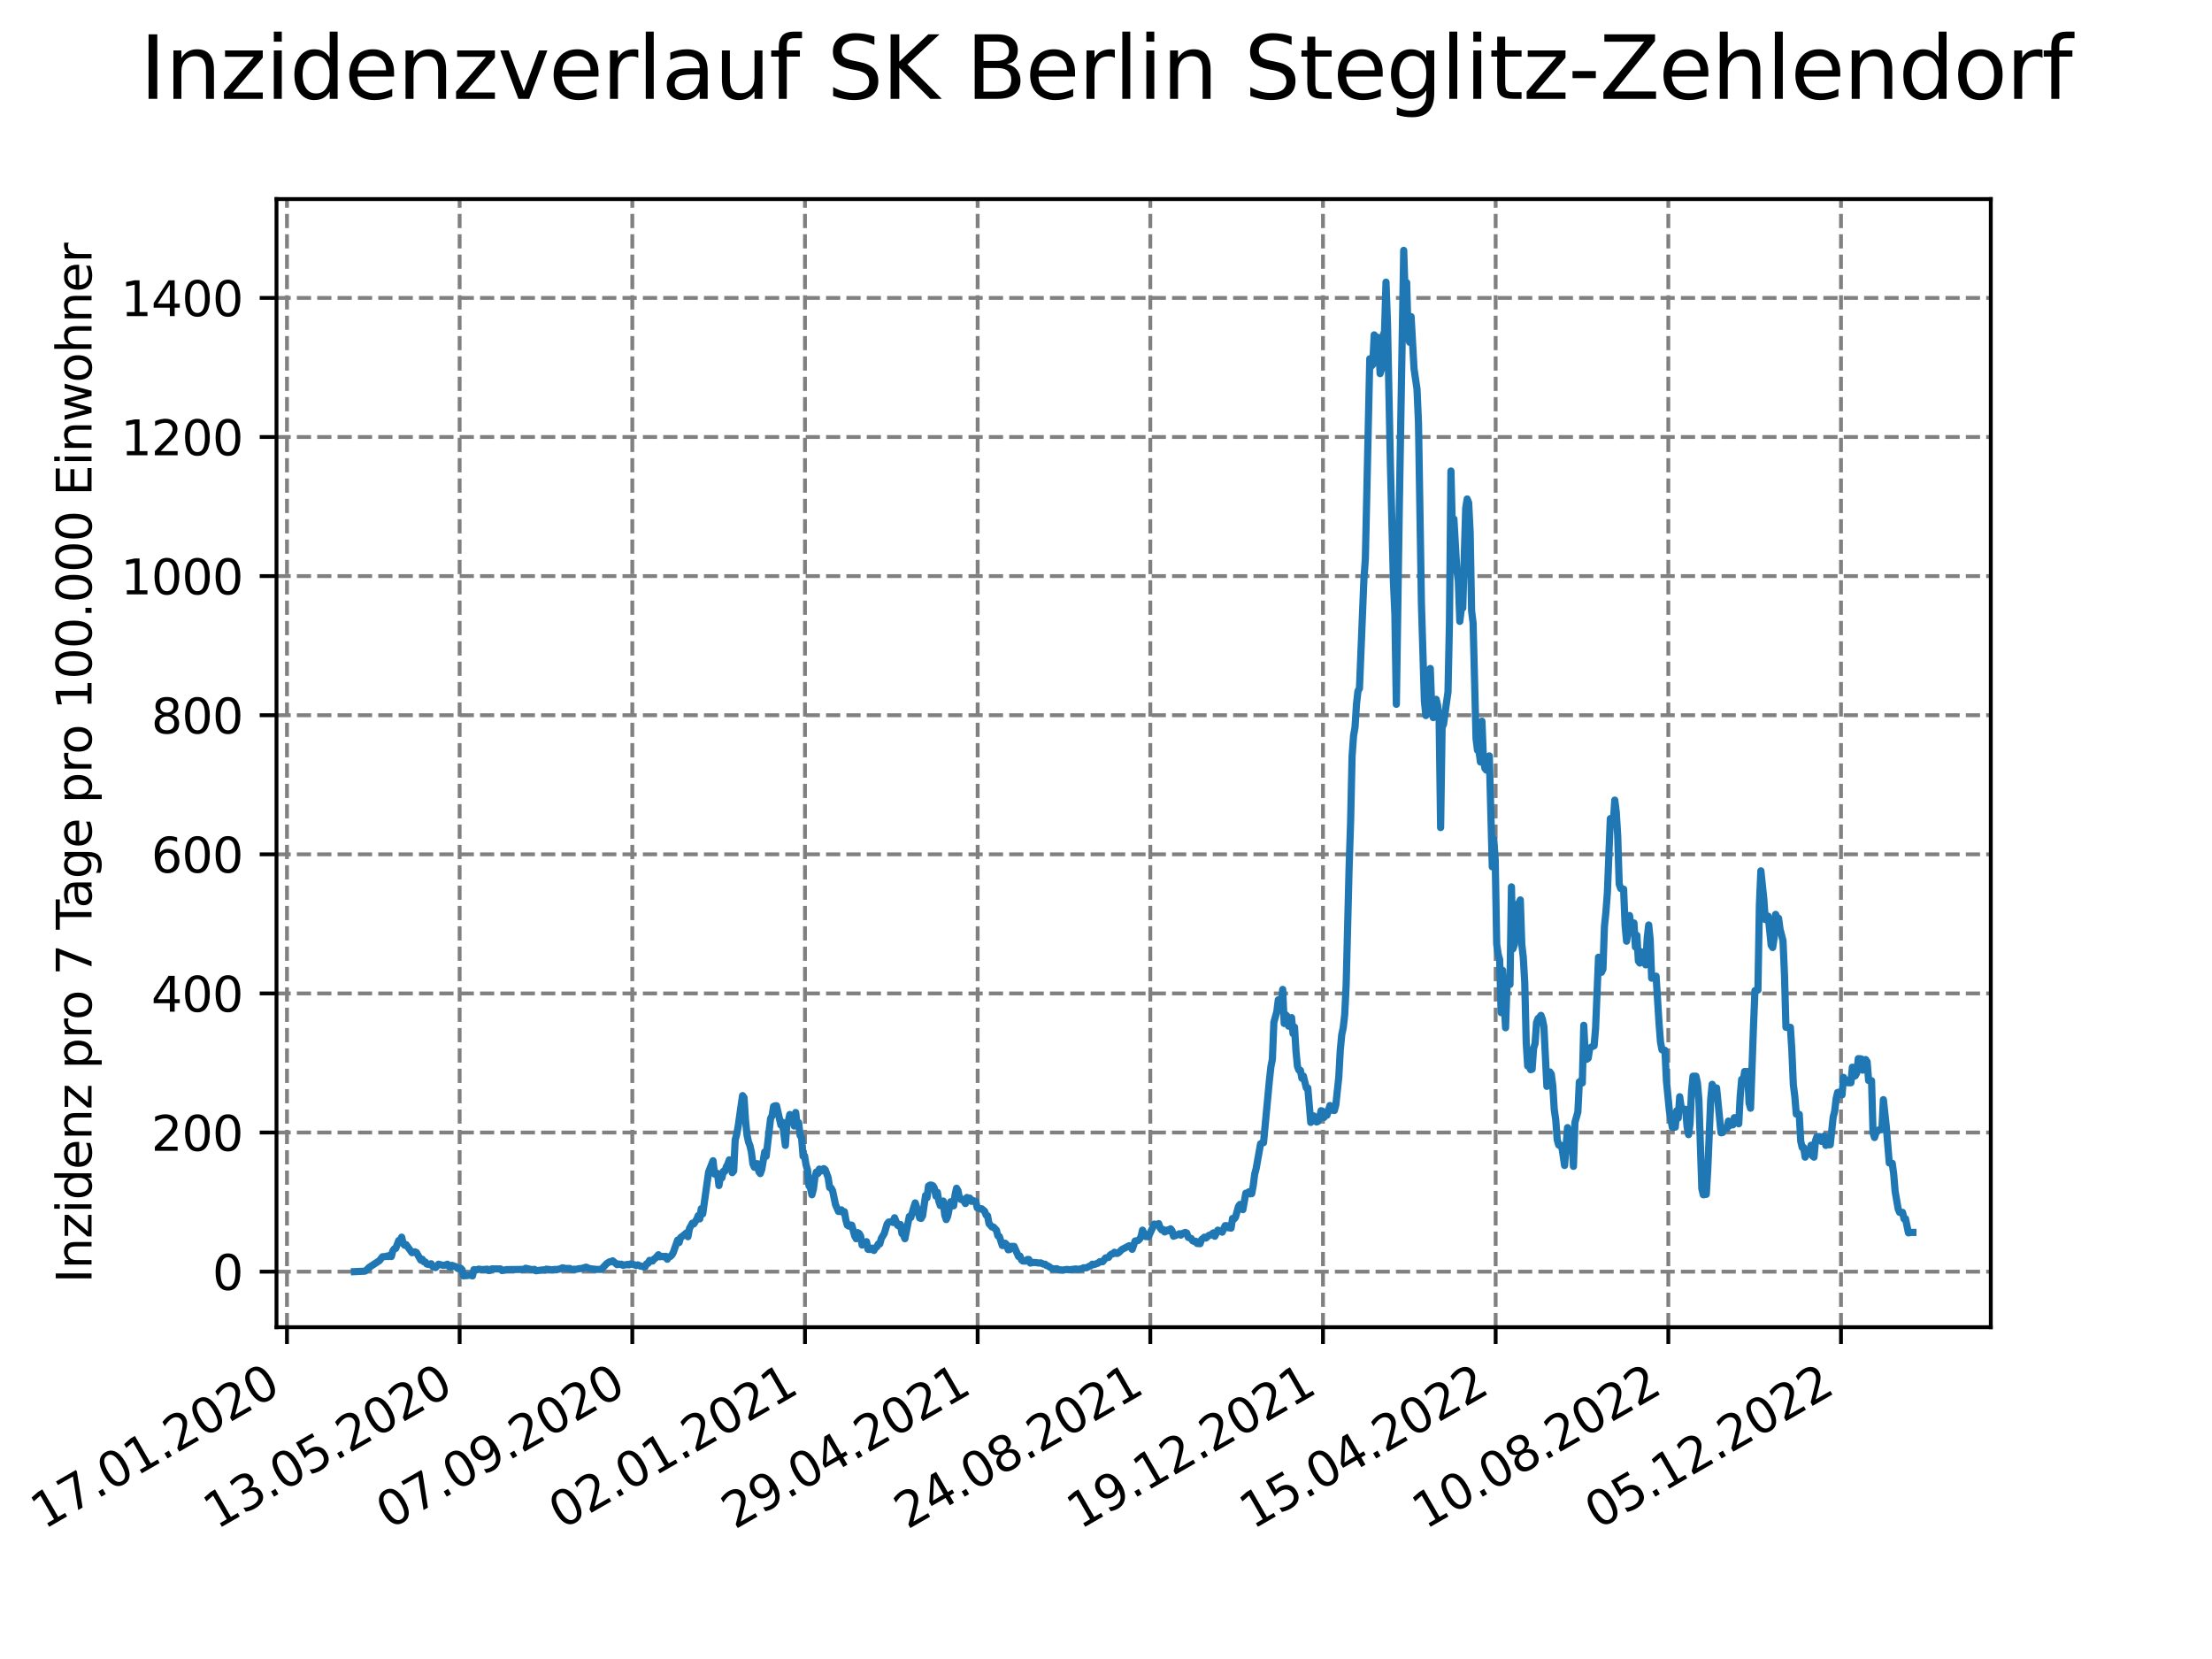 <?xml version="1.0" encoding="utf-8" standalone="no"?>
<!DOCTYPE svg PUBLIC "-//W3C//DTD SVG 1.1//EN"
  "http://www.w3.org/Graphics/SVG/1.1/DTD/svg11.dtd">
<svg xmlns:xlink="http://www.w3.org/1999/xlink" width="460.8pt" height="345.6pt" viewBox="0 0 460.8 345.6" xmlns="http://www.w3.org/2000/svg" version="1.1">
 <defs>
  <style type="text/css">*{stroke-linejoin: round; stroke-linecap: butt}</style>
 </defs>
 <g id="figure_1">
  <g id="patch_1">
   <path d="M 0 345.6 
L 460.8 345.6 
L 460.8 0 
L 0 0 
z
" style="fill: #ffffff"/>
  </g>
  <g id="axes_1">
   <g id="patch_2">
    <path d="M 57.6 276.48 
L 414.72 276.48 
L 414.72 41.472 
L 57.6 41.472 
z
" style="fill: #ffffff"/>
   </g>
   <g id="matplotlib.axis_1">
    <g id="xtick_1">
     <g id="line2d_1">
      <path d="M 59.78 276.48 
L 59.78 41.472 
" clip-path="url(#p350b9f21de)" style="fill: none; stroke-dasharray: 2.96,1.28; stroke-dashoffset: 0; stroke: #808080; stroke-width: 0.8"/>
     </g>
     <g id="line2d_2">
      <defs>
       <path id="me8eac7a065" d="M 0 0 
L 0 3.5 
" style="stroke: #000000; stroke-width: 0.8"/>
      </defs>
      <g>
       <use xlink:href="#me8eac7a065" x="59.78" y="276.48" style="stroke: #000000; stroke-width: 0.8"/>
      </g>
     </g>
     <g id="text_1">
      <!-- 17.01.2020 -->
      <g transform="translate(9.155 318.689) rotate(-30) scale(0.1 -0.1)">
       <defs>
        <path id="DejaVuSans-31" d="M 794 531 
L 1825 531 
L 1825 4091 
L 703 3866 
L 703 4441 
L 1819 4666 
L 2450 4666 
L 2450 531 
L 3481 531 
L 3481 0 
L 794 0 
L 794 531 
z
" transform="scale(0.016)"/>
        <path id="DejaVuSans-37" d="M 525 4666 
L 3525 4666 
L 3525 4397 
L 1831 0 
L 1172 0 
L 2766 4134 
L 525 4134 
L 525 4666 
z
" transform="scale(0.016)"/>
        <path id="DejaVuSans-2e" d="M 684 794 
L 1344 794 
L 1344 0 
L 684 0 
L 684 794 
z
" transform="scale(0.016)"/>
        <path id="DejaVuSans-30" d="M 2034 4250 
Q 1547 4250 1301 3770 
Q 1056 3291 1056 2328 
Q 1056 1369 1301 889 
Q 1547 409 2034 409 
Q 2525 409 2770 889 
Q 3016 1369 3016 2328 
Q 3016 3291 2770 3770 
Q 2525 4250 2034 4250 
z
M 2034 4750 
Q 2819 4750 3233 4129 
Q 3647 3509 3647 2328 
Q 3647 1150 3233 529 
Q 2819 -91 2034 -91 
Q 1250 -91 836 529 
Q 422 1150 422 2328 
Q 422 3509 836 4129 
Q 1250 4750 2034 4750 
z
" transform="scale(0.016)"/>
        <path id="DejaVuSans-32" d="M 1228 531 
L 3431 531 
L 3431 0 
L 469 0 
L 469 531 
Q 828 903 1448 1529 
Q 2069 2156 2228 2338 
Q 2531 2678 2651 2914 
Q 2772 3150 2772 3378 
Q 2772 3750 2511 3984 
Q 2250 4219 1831 4219 
Q 1534 4219 1204 4116 
Q 875 4013 500 3803 
L 500 4441 
Q 881 4594 1212 4672 
Q 1544 4750 1819 4750 
Q 2544 4750 2975 4387 
Q 3406 4025 3406 3419 
Q 3406 3131 3298 2873 
Q 3191 2616 2906 2266 
Q 2828 2175 2409 1742 
Q 1991 1309 1228 531 
z
" transform="scale(0.016)"/>
       </defs>
       <use xlink:href="#DejaVuSans-31"/>
       <use xlink:href="#DejaVuSans-37" x="63.623"/>
       <use xlink:href="#DejaVuSans-2e" x="127.246"/>
       <use xlink:href="#DejaVuSans-30" x="159.033"/>
       <use xlink:href="#DejaVuSans-31" x="222.656"/>
       <use xlink:href="#DejaVuSans-2e" x="286.279"/>
       <use xlink:href="#DejaVuSans-32" x="318.066"/>
       <use xlink:href="#DejaVuSans-30" x="381.689"/>
       <use xlink:href="#DejaVuSans-32" x="445.312"/>
       <use xlink:href="#DejaVuSans-30" x="508.936"/>
      </g>
     </g>
    </g>
    <g id="xtick_2">
     <g id="line2d_3">
      <path d="M 95.75 276.48 
L 95.75 41.472 
" clip-path="url(#p350b9f21de)" style="fill: none; stroke-dasharray: 2.96,1.28; stroke-dashoffset: 0; stroke: #808080; stroke-width: 0.8"/>
     </g>
     <g id="line2d_4">
      <g>
       <use xlink:href="#me8eac7a065" x="95.75" y="276.48" style="stroke: #000000; stroke-width: 0.8"/>
      </g>
     </g>
     <g id="text_2">
      <!-- 13.05.2020 -->
      <g transform="translate(45.125 318.689) rotate(-30) scale(0.1 -0.1)">
       <defs>
        <path id="DejaVuSans-33" d="M 2597 2516 
Q 3050 2419 3304 2112 
Q 3559 1806 3559 1356 
Q 3559 666 3084 287 
Q 2609 -91 1734 -91 
Q 1441 -91 1130 -33 
Q 819 25 488 141 
L 488 750 
Q 750 597 1062 519 
Q 1375 441 1716 441 
Q 2309 441 2620 675 
Q 2931 909 2931 1356 
Q 2931 1769 2642 2001 
Q 2353 2234 1838 2234 
L 1294 2234 
L 1294 2753 
L 1863 2753 
Q 2328 2753 2575 2939 
Q 2822 3125 2822 3475 
Q 2822 3834 2567 4026 
Q 2313 4219 1838 4219 
Q 1578 4219 1281 4162 
Q 984 4106 628 3988 
L 628 4550 
Q 988 4650 1302 4700 
Q 1616 4750 1894 4750 
Q 2613 4750 3031 4423 
Q 3450 4097 3450 3541 
Q 3450 3153 3228 2886 
Q 3006 2619 2597 2516 
z
" transform="scale(0.016)"/>
        <path id="DejaVuSans-35" d="M 691 4666 
L 3169 4666 
L 3169 4134 
L 1269 4134 
L 1269 2991 
Q 1406 3038 1543 3061 
Q 1681 3084 1819 3084 
Q 2600 3084 3056 2656 
Q 3513 2228 3513 1497 
Q 3513 744 3044 326 
Q 2575 -91 1722 -91 
Q 1428 -91 1123 -41 
Q 819 9 494 109 
L 494 744 
Q 775 591 1075 516 
Q 1375 441 1709 441 
Q 2250 441 2565 725 
Q 2881 1009 2881 1497 
Q 2881 1984 2565 2268 
Q 2250 2553 1709 2553 
Q 1456 2553 1204 2497 
Q 953 2441 691 2322 
L 691 4666 
z
" transform="scale(0.016)"/>
       </defs>
       <use xlink:href="#DejaVuSans-31"/>
       <use xlink:href="#DejaVuSans-33" x="63.623"/>
       <use xlink:href="#DejaVuSans-2e" x="127.246"/>
       <use xlink:href="#DejaVuSans-30" x="159.033"/>
       <use xlink:href="#DejaVuSans-35" x="222.656"/>
       <use xlink:href="#DejaVuSans-2e" x="286.279"/>
       <use xlink:href="#DejaVuSans-32" x="318.066"/>
       <use xlink:href="#DejaVuSans-30" x="381.689"/>
       <use xlink:href="#DejaVuSans-32" x="445.312"/>
       <use xlink:href="#DejaVuSans-30" x="508.936"/>
      </g>
     </g>
    </g>
    <g id="xtick_3">
     <g id="line2d_5">
      <path d="M 131.721 276.48 
L 131.721 41.472 
" clip-path="url(#p350b9f21de)" style="fill: none; stroke-dasharray: 2.96,1.28; stroke-dashoffset: 0; stroke: #808080; stroke-width: 0.8"/>
     </g>
     <g id="line2d_6">
      <g>
       <use xlink:href="#me8eac7a065" x="131.721" y="276.48" style="stroke: #000000; stroke-width: 0.8"/>
      </g>
     </g>
     <g id="text_3">
      <!-- 07.09.2020 -->
      <g transform="translate(81.096 318.689) rotate(-30) scale(0.1 -0.1)">
       <defs>
        <path id="DejaVuSans-39" d="M 703 97 
L 703 672 
Q 941 559 1184 500 
Q 1428 441 1663 441 
Q 2288 441 2617 861 
Q 2947 1281 2994 2138 
Q 2813 1869 2534 1725 
Q 2256 1581 1919 1581 
Q 1219 1581 811 2004 
Q 403 2428 403 3163 
Q 403 3881 828 4315 
Q 1253 4750 1959 4750 
Q 2769 4750 3195 4129 
Q 3622 3509 3622 2328 
Q 3622 1225 3098 567 
Q 2575 -91 1691 -91 
Q 1453 -91 1209 -44 
Q 966 3 703 97 
z
M 1959 2075 
Q 2384 2075 2632 2365 
Q 2881 2656 2881 3163 
Q 2881 3666 2632 3958 
Q 2384 4250 1959 4250 
Q 1534 4250 1286 3958 
Q 1038 3666 1038 3163 
Q 1038 2656 1286 2365 
Q 1534 2075 1959 2075 
z
" transform="scale(0.016)"/>
       </defs>
       <use xlink:href="#DejaVuSans-30"/>
       <use xlink:href="#DejaVuSans-37" x="63.623"/>
       <use xlink:href="#DejaVuSans-2e" x="127.246"/>
       <use xlink:href="#DejaVuSans-30" x="159.033"/>
       <use xlink:href="#DejaVuSans-39" x="222.656"/>
       <use xlink:href="#DejaVuSans-2e" x="286.279"/>
       <use xlink:href="#DejaVuSans-32" x="318.066"/>
       <use xlink:href="#DejaVuSans-30" x="381.689"/>
       <use xlink:href="#DejaVuSans-32" x="445.312"/>
       <use xlink:href="#DejaVuSans-30" x="508.936"/>
      </g>
     </g>
    </g>
    <g id="xtick_4">
     <g id="line2d_7">
      <path d="M 167.691 276.48 
L 167.691 41.472 
" clip-path="url(#p350b9f21de)" style="fill: none; stroke-dasharray: 2.96,1.28; stroke-dashoffset: 0; stroke: #808080; stroke-width: 0.8"/>
     </g>
     <g id="line2d_8">
      <g>
       <use xlink:href="#me8eac7a065" x="167.691" y="276.48" style="stroke: #000000; stroke-width: 0.8"/>
      </g>
     </g>
     <g id="text_4">
      <!-- 02.01.2021 -->
      <g transform="translate(117.066 318.689) rotate(-30) scale(0.1 -0.1)">
       <use xlink:href="#DejaVuSans-30"/>
       <use xlink:href="#DejaVuSans-32" x="63.623"/>
       <use xlink:href="#DejaVuSans-2e" x="127.246"/>
       <use xlink:href="#DejaVuSans-30" x="159.033"/>
       <use xlink:href="#DejaVuSans-31" x="222.656"/>
       <use xlink:href="#DejaVuSans-2e" x="286.279"/>
       <use xlink:href="#DejaVuSans-32" x="318.066"/>
       <use xlink:href="#DejaVuSans-30" x="381.689"/>
       <use xlink:href="#DejaVuSans-32" x="445.312"/>
       <use xlink:href="#DejaVuSans-31" x="508.936"/>
      </g>
     </g>
    </g>
    <g id="xtick_5">
     <g id="line2d_9">
      <path d="M 203.661 276.48 
L 203.661 41.472 
" clip-path="url(#p350b9f21de)" style="fill: none; stroke-dasharray: 2.96,1.28; stroke-dashoffset: 0; stroke: #808080; stroke-width: 0.8"/>
     </g>
     <g id="line2d_10">
      <g>
       <use xlink:href="#me8eac7a065" x="203.661" y="276.48" style="stroke: #000000; stroke-width: 0.8"/>
      </g>
     </g>
     <g id="text_5">
      <!-- 29.04.2021 -->
      <g transform="translate(153.036 318.689) rotate(-30) scale(0.1 -0.1)">
       <defs>
        <path id="DejaVuSans-34" d="M 2419 4116 
L 825 1625 
L 2419 1625 
L 2419 4116 
z
M 2253 4666 
L 3047 4666 
L 3047 1625 
L 3713 1625 
L 3713 1100 
L 3047 1100 
L 3047 0 
L 2419 0 
L 2419 1100 
L 313 1100 
L 313 1709 
L 2253 4666 
z
" transform="scale(0.016)"/>
       </defs>
       <use xlink:href="#DejaVuSans-32"/>
       <use xlink:href="#DejaVuSans-39" x="63.623"/>
       <use xlink:href="#DejaVuSans-2e" x="127.246"/>
       <use xlink:href="#DejaVuSans-30" x="159.033"/>
       <use xlink:href="#DejaVuSans-34" x="222.656"/>
       <use xlink:href="#DejaVuSans-2e" x="286.279"/>
       <use xlink:href="#DejaVuSans-32" x="318.066"/>
       <use xlink:href="#DejaVuSans-30" x="381.689"/>
       <use xlink:href="#DejaVuSans-32" x="445.312"/>
       <use xlink:href="#DejaVuSans-31" x="508.936"/>
      </g>
     </g>
    </g>
    <g id="xtick_6">
     <g id="line2d_11">
      <path d="M 239.631 276.48 
L 239.631 41.472 
" clip-path="url(#p350b9f21de)" style="fill: none; stroke-dasharray: 2.96,1.28; stroke-dashoffset: 0; stroke: #808080; stroke-width: 0.8"/>
     </g>
     <g id="line2d_12">
      <g>
       <use xlink:href="#me8eac7a065" x="239.631" y="276.48" style="stroke: #000000; stroke-width: 0.8"/>
      </g>
     </g>
     <g id="text_6">
      <!-- 24.08.2021 -->
      <g transform="translate(189.006 318.689) rotate(-30) scale(0.1 -0.1)">
       <defs>
        <path id="DejaVuSans-38" d="M 2034 2216 
Q 1584 2216 1326 1975 
Q 1069 1734 1069 1313 
Q 1069 891 1326 650 
Q 1584 409 2034 409 
Q 2484 409 2743 651 
Q 3003 894 3003 1313 
Q 3003 1734 2745 1975 
Q 2488 2216 2034 2216 
z
M 1403 2484 
Q 997 2584 770 2862 
Q 544 3141 544 3541 
Q 544 4100 942 4425 
Q 1341 4750 2034 4750 
Q 2731 4750 3128 4425 
Q 3525 4100 3525 3541 
Q 3525 3141 3298 2862 
Q 3072 2584 2669 2484 
Q 3125 2378 3379 2068 
Q 3634 1759 3634 1313 
Q 3634 634 3220 271 
Q 2806 -91 2034 -91 
Q 1263 -91 848 271 
Q 434 634 434 1313 
Q 434 1759 690 2068 
Q 947 2378 1403 2484 
z
M 1172 3481 
Q 1172 3119 1398 2916 
Q 1625 2713 2034 2713 
Q 2441 2713 2670 2916 
Q 2900 3119 2900 3481 
Q 2900 3844 2670 4047 
Q 2441 4250 2034 4250 
Q 1625 4250 1398 4047 
Q 1172 3844 1172 3481 
z
" transform="scale(0.016)"/>
       </defs>
       <use xlink:href="#DejaVuSans-32"/>
       <use xlink:href="#DejaVuSans-34" x="63.623"/>
       <use xlink:href="#DejaVuSans-2e" x="127.246"/>
       <use xlink:href="#DejaVuSans-30" x="159.033"/>
       <use xlink:href="#DejaVuSans-38" x="222.656"/>
       <use xlink:href="#DejaVuSans-2e" x="286.279"/>
       <use xlink:href="#DejaVuSans-32" x="318.066"/>
       <use xlink:href="#DejaVuSans-30" x="381.689"/>
       <use xlink:href="#DejaVuSans-32" x="445.312"/>
       <use xlink:href="#DejaVuSans-31" x="508.936"/>
      </g>
     </g>
    </g>
    <g id="xtick_7">
     <g id="line2d_13">
      <path d="M 275.602 276.48 
L 275.602 41.472 
" clip-path="url(#p350b9f21de)" style="fill: none; stroke-dasharray: 2.96,1.28; stroke-dashoffset: 0; stroke: #808080; stroke-width: 0.8"/>
     </g>
     <g id="line2d_14">
      <g>
       <use xlink:href="#me8eac7a065" x="275.602" y="276.48" style="stroke: #000000; stroke-width: 0.8"/>
      </g>
     </g>
     <g id="text_7">
      <!-- 19.12.2021 -->
      <g transform="translate(224.977 318.689) rotate(-30) scale(0.1 -0.1)">
       <use xlink:href="#DejaVuSans-31"/>
       <use xlink:href="#DejaVuSans-39" x="63.623"/>
       <use xlink:href="#DejaVuSans-2e" x="127.246"/>
       <use xlink:href="#DejaVuSans-31" x="159.033"/>
       <use xlink:href="#DejaVuSans-32" x="222.656"/>
       <use xlink:href="#DejaVuSans-2e" x="286.279"/>
       <use xlink:href="#DejaVuSans-32" x="318.066"/>
       <use xlink:href="#DejaVuSans-30" x="381.689"/>
       <use xlink:href="#DejaVuSans-32" x="445.312"/>
       <use xlink:href="#DejaVuSans-31" x="508.936"/>
      </g>
     </g>
    </g>
    <g id="xtick_8">
     <g id="line2d_15">
      <path d="M 311.572 276.48 
L 311.572 41.472 
" clip-path="url(#p350b9f21de)" style="fill: none; stroke-dasharray: 2.96,1.28; stroke-dashoffset: 0; stroke: #808080; stroke-width: 0.8"/>
     </g>
     <g id="line2d_16">
      <g>
       <use xlink:href="#me8eac7a065" x="311.572" y="276.48" style="stroke: #000000; stroke-width: 0.8"/>
      </g>
     </g>
     <g id="text_8">
      <!-- 15.04.2022 -->
      <g transform="translate(260.947 318.689) rotate(-30) scale(0.1 -0.1)">
       <use xlink:href="#DejaVuSans-31"/>
       <use xlink:href="#DejaVuSans-35" x="63.623"/>
       <use xlink:href="#DejaVuSans-2e" x="127.246"/>
       <use xlink:href="#DejaVuSans-30" x="159.033"/>
       <use xlink:href="#DejaVuSans-34" x="222.656"/>
       <use xlink:href="#DejaVuSans-2e" x="286.279"/>
       <use xlink:href="#DejaVuSans-32" x="318.066"/>
       <use xlink:href="#DejaVuSans-30" x="381.689"/>
       <use xlink:href="#DejaVuSans-32" x="445.312"/>
       <use xlink:href="#DejaVuSans-32" x="508.936"/>
      </g>
     </g>
    </g>
    <g id="xtick_9">
     <g id="line2d_17">
      <path d="M 347.542 276.48 
L 347.542 41.472 
" clip-path="url(#p350b9f21de)" style="fill: none; stroke-dasharray: 2.96,1.28; stroke-dashoffset: 0; stroke: #808080; stroke-width: 0.8"/>
     </g>
     <g id="line2d_18">
      <g>
       <use xlink:href="#me8eac7a065" x="347.542" y="276.48" style="stroke: #000000; stroke-width: 0.8"/>
      </g>
     </g>
     <g id="text_9">
      <!-- 10.08.2022 -->
      <g transform="translate(296.917 318.689) rotate(-30) scale(0.1 -0.1)">
       <use xlink:href="#DejaVuSans-31"/>
       <use xlink:href="#DejaVuSans-30" x="63.623"/>
       <use xlink:href="#DejaVuSans-2e" x="127.246"/>
       <use xlink:href="#DejaVuSans-30" x="159.033"/>
       <use xlink:href="#DejaVuSans-38" x="222.656"/>
       <use xlink:href="#DejaVuSans-2e" x="286.279"/>
       <use xlink:href="#DejaVuSans-32" x="318.066"/>
       <use xlink:href="#DejaVuSans-30" x="381.689"/>
       <use xlink:href="#DejaVuSans-32" x="445.312"/>
       <use xlink:href="#DejaVuSans-32" x="508.936"/>
      </g>
     </g>
    </g>
    <g id="xtick_10">
     <g id="line2d_19">
      <path d="M 383.512 276.48 
L 383.512 41.472 
" clip-path="url(#p350b9f21de)" style="fill: none; stroke-dasharray: 2.96,1.28; stroke-dashoffset: 0; stroke: #808080; stroke-width: 0.8"/>
     </g>
     <g id="line2d_20">
      <g>
       <use xlink:href="#me8eac7a065" x="383.512" y="276.48" style="stroke: #000000; stroke-width: 0.8"/>
      </g>
     </g>
     <g id="text_10">
      <!-- 05.12.2022 -->
      <g transform="translate(332.887 318.689) rotate(-30) scale(0.1 -0.1)">
       <use xlink:href="#DejaVuSans-30"/>
       <use xlink:href="#DejaVuSans-35" x="63.623"/>
       <use xlink:href="#DejaVuSans-2e" x="127.246"/>
       <use xlink:href="#DejaVuSans-31" x="159.033"/>
       <use xlink:href="#DejaVuSans-32" x="222.656"/>
       <use xlink:href="#DejaVuSans-2e" x="286.279"/>
       <use xlink:href="#DejaVuSans-32" x="318.066"/>
       <use xlink:href="#DejaVuSans-30" x="381.689"/>
       <use xlink:href="#DejaVuSans-32" x="445.312"/>
       <use xlink:href="#DejaVuSans-32" x="508.936"/>
      </g>
     </g>
    </g>
   </g>
   <g id="matplotlib.axis_2">
    <g id="ytick_1">
     <g id="line2d_21">
      <path d="M 57.6 264.906 
L 414.72 264.906 
" clip-path="url(#p350b9f21de)" style="fill: none; stroke-dasharray: 2.96,1.28; stroke-dashoffset: 0; stroke: #808080; stroke-width: 0.8"/>
     </g>
     <g id="line2d_22">
      <defs>
       <path id="me4355150cd" d="M 0 0 
L -3.5 0 
" style="stroke: #000000; stroke-width: 0.8"/>
      </defs>
      <g>
       <use xlink:href="#me4355150cd" x="57.6" y="264.906" style="stroke: #000000; stroke-width: 0.8"/>
      </g>
     </g>
     <g id="text_11">
      <!-- 0 -->
      <g transform="translate(44.237 268.705) scale(0.1 -0.1)">
       <use xlink:href="#DejaVuSans-30"/>
      </g>
     </g>
    </g>
    <g id="ytick_2">
     <g id="line2d_23">
      <path d="M 57.6 235.927 
L 414.72 235.927 
" clip-path="url(#p350b9f21de)" style="fill: none; stroke-dasharray: 2.96,1.28; stroke-dashoffset: 0; stroke: #808080; stroke-width: 0.8"/>
     </g>
     <g id="line2d_24">
      <g>
       <use xlink:href="#me4355150cd" x="57.6" y="235.927" style="stroke: #000000; stroke-width: 0.8"/>
      </g>
     </g>
     <g id="text_12">
      <!-- 200 -->
      <g transform="translate(31.512 239.726) scale(0.1 -0.1)">
       <use xlink:href="#DejaVuSans-32"/>
       <use xlink:href="#DejaVuSans-30" x="63.623"/>
       <use xlink:href="#DejaVuSans-30" x="127.246"/>
      </g>
     </g>
    </g>
    <g id="ytick_3">
     <g id="line2d_25">
      <path d="M 57.6 206.948 
L 414.72 206.948 
" clip-path="url(#p350b9f21de)" style="fill: none; stroke-dasharray: 2.96,1.28; stroke-dashoffset: 0; stroke: #808080; stroke-width: 0.8"/>
     </g>
     <g id="line2d_26">
      <g>
       <use xlink:href="#me4355150cd" x="57.6" y="206.948" style="stroke: #000000; stroke-width: 0.8"/>
      </g>
     </g>
     <g id="text_13">
      <!-- 400 -->
      <g transform="translate(31.512 210.747) scale(0.1 -0.1)">
       <use xlink:href="#DejaVuSans-34"/>
       <use xlink:href="#DejaVuSans-30" x="63.623"/>
       <use xlink:href="#DejaVuSans-30" x="127.246"/>
      </g>
     </g>
    </g>
    <g id="ytick_4">
     <g id="line2d_27">
      <path d="M 57.6 177.97 
L 414.72 177.97 
" clip-path="url(#p350b9f21de)" style="fill: none; stroke-dasharray: 2.96,1.28; stroke-dashoffset: 0; stroke: #808080; stroke-width: 0.8"/>
     </g>
     <g id="line2d_28">
      <g>
       <use xlink:href="#me4355150cd" x="57.6" y="177.97" style="stroke: #000000; stroke-width: 0.8"/>
      </g>
     </g>
     <g id="text_14">
      <!-- 600 -->
      <g transform="translate(31.512 181.769) scale(0.1 -0.1)">
       <defs>
        <path id="DejaVuSans-36" d="M 2113 2584 
Q 1688 2584 1439 2293 
Q 1191 2003 1191 1497 
Q 1191 994 1439 701 
Q 1688 409 2113 409 
Q 2538 409 2786 701 
Q 3034 994 3034 1497 
Q 3034 2003 2786 2293 
Q 2538 2584 2113 2584 
z
M 3366 4563 
L 3366 3988 
Q 3128 4100 2886 4159 
Q 2644 4219 2406 4219 
Q 1781 4219 1451 3797 
Q 1122 3375 1075 2522 
Q 1259 2794 1537 2939 
Q 1816 3084 2150 3084 
Q 2853 3084 3261 2657 
Q 3669 2231 3669 1497 
Q 3669 778 3244 343 
Q 2819 -91 2113 -91 
Q 1303 -91 875 529 
Q 447 1150 447 2328 
Q 447 3434 972 4092 
Q 1497 4750 2381 4750 
Q 2619 4750 2861 4703 
Q 3103 4656 3366 4563 
z
" transform="scale(0.016)"/>
       </defs>
       <use xlink:href="#DejaVuSans-36"/>
       <use xlink:href="#DejaVuSans-30" x="63.623"/>
       <use xlink:href="#DejaVuSans-30" x="127.246"/>
      </g>
     </g>
    </g>
    <g id="ytick_5">
     <g id="line2d_29">
      <path d="M 57.6 148.991 
L 414.72 148.991 
" clip-path="url(#p350b9f21de)" style="fill: none; stroke-dasharray: 2.96,1.28; stroke-dashoffset: 0; stroke: #808080; stroke-width: 0.8"/>
     </g>
     <g id="line2d_30">
      <g>
       <use xlink:href="#me4355150cd" x="57.6" y="148.991" style="stroke: #000000; stroke-width: 0.8"/>
      </g>
     </g>
     <g id="text_15">
      <!-- 800 -->
      <g transform="translate(31.512 152.79) scale(0.1 -0.1)">
       <use xlink:href="#DejaVuSans-38"/>
       <use xlink:href="#DejaVuSans-30" x="63.623"/>
       <use xlink:href="#DejaVuSans-30" x="127.246"/>
      </g>
     </g>
    </g>
    <g id="ytick_6">
     <g id="line2d_31">
      <path d="M 57.6 120.012 
L 414.72 120.012 
" clip-path="url(#p350b9f21de)" style="fill: none; stroke-dasharray: 2.96,1.28; stroke-dashoffset: 0; stroke: #808080; stroke-width: 0.8"/>
     </g>
     <g id="line2d_32">
      <g>
       <use xlink:href="#me4355150cd" x="57.6" y="120.012" style="stroke: #000000; stroke-width: 0.8"/>
      </g>
     </g>
     <g id="text_16">
      <!-- 1000 -->
      <g transform="translate(25.15 123.811) scale(0.1 -0.1)">
       <use xlink:href="#DejaVuSans-31"/>
       <use xlink:href="#DejaVuSans-30" x="63.623"/>
       <use xlink:href="#DejaVuSans-30" x="127.246"/>
       <use xlink:href="#DejaVuSans-30" x="190.869"/>
      </g>
     </g>
    </g>
    <g id="ytick_7">
     <g id="line2d_33">
      <path d="M 57.6 91.033 
L 414.72 91.033 
" clip-path="url(#p350b9f21de)" style="fill: none; stroke-dasharray: 2.96,1.28; stroke-dashoffset: 0; stroke: #808080; stroke-width: 0.8"/>
     </g>
     <g id="line2d_34">
      <g>
       <use xlink:href="#me4355150cd" x="57.6" y="91.033" style="stroke: #000000; stroke-width: 0.8"/>
      </g>
     </g>
     <g id="text_17">
      <!-- 1200 -->
      <g transform="translate(25.15 94.833) scale(0.1 -0.1)">
       <use xlink:href="#DejaVuSans-31"/>
       <use xlink:href="#DejaVuSans-32" x="63.623"/>
       <use xlink:href="#DejaVuSans-30" x="127.246"/>
       <use xlink:href="#DejaVuSans-30" x="190.869"/>
      </g>
     </g>
    </g>
    <g id="ytick_8">
     <g id="line2d_35">
      <path d="M 57.6 62.055 
L 414.72 62.055 
" clip-path="url(#p350b9f21de)" style="fill: none; stroke-dasharray: 2.96,1.28; stroke-dashoffset: 0; stroke: #808080; stroke-width: 0.8"/>
     </g>
     <g id="line2d_36">
      <g>
       <use xlink:href="#me4355150cd" x="57.6" y="62.055" style="stroke: #000000; stroke-width: 0.8"/>
      </g>
     </g>
     <g id="text_18">
      <!-- 1400 -->
      <g transform="translate(25.15 65.854) scale(0.1 -0.1)">
       <use xlink:href="#DejaVuSans-31"/>
       <use xlink:href="#DejaVuSans-34" x="63.623"/>
       <use xlink:href="#DejaVuSans-30" x="127.246"/>
       <use xlink:href="#DejaVuSans-30" x="190.869"/>
      </g>
     </g>
    </g>
    <g id="text_19">
     <!-- Inzidenz pro 7 Tage pro 100.000 Einwohner -->
     <g transform="translate(19.07 267.301) rotate(-90) scale(0.1 -0.1)">
      <defs>
       <path id="DejaVuSans-49" d="M 628 4666 
L 1259 4666 
L 1259 0 
L 628 0 
L 628 4666 
z
" transform="scale(0.016)"/>
       <path id="DejaVuSans-6e" d="M 3513 2113 
L 3513 0 
L 2938 0 
L 2938 2094 
Q 2938 2591 2744 2837 
Q 2550 3084 2163 3084 
Q 1697 3084 1428 2787 
Q 1159 2491 1159 1978 
L 1159 0 
L 581 0 
L 581 3500 
L 1159 3500 
L 1159 2956 
Q 1366 3272 1645 3428 
Q 1925 3584 2291 3584 
Q 2894 3584 3203 3211 
Q 3513 2838 3513 2113 
z
" transform="scale(0.016)"/>
       <path id="DejaVuSans-7a" d="M 353 3500 
L 3084 3500 
L 3084 2975 
L 922 459 
L 3084 459 
L 3084 0 
L 275 0 
L 275 525 
L 2438 3041 
L 353 3041 
L 353 3500 
z
" transform="scale(0.016)"/>
       <path id="DejaVuSans-69" d="M 603 3500 
L 1178 3500 
L 1178 0 
L 603 0 
L 603 3500 
z
M 603 4863 
L 1178 4863 
L 1178 4134 
L 603 4134 
L 603 4863 
z
" transform="scale(0.016)"/>
       <path id="DejaVuSans-64" d="M 2906 2969 
L 2906 4863 
L 3481 4863 
L 3481 0 
L 2906 0 
L 2906 525 
Q 2725 213 2448 61 
Q 2172 -91 1784 -91 
Q 1150 -91 751 415 
Q 353 922 353 1747 
Q 353 2572 751 3078 
Q 1150 3584 1784 3584 
Q 2172 3584 2448 3432 
Q 2725 3281 2906 2969 
z
M 947 1747 
Q 947 1113 1208 752 
Q 1469 391 1925 391 
Q 2381 391 2643 752 
Q 2906 1113 2906 1747 
Q 2906 2381 2643 2742 
Q 2381 3103 1925 3103 
Q 1469 3103 1208 2742 
Q 947 2381 947 1747 
z
" transform="scale(0.016)"/>
       <path id="DejaVuSans-65" d="M 3597 1894 
L 3597 1613 
L 953 1613 
Q 991 1019 1311 708 
Q 1631 397 2203 397 
Q 2534 397 2845 478 
Q 3156 559 3463 722 
L 3463 178 
Q 3153 47 2828 -22 
Q 2503 -91 2169 -91 
Q 1331 -91 842 396 
Q 353 884 353 1716 
Q 353 2575 817 3079 
Q 1281 3584 2069 3584 
Q 2775 3584 3186 3129 
Q 3597 2675 3597 1894 
z
M 3022 2063 
Q 3016 2534 2758 2815 
Q 2500 3097 2075 3097 
Q 1594 3097 1305 2825 
Q 1016 2553 972 2059 
L 3022 2063 
z
" transform="scale(0.016)"/>
       <path id="DejaVuSans-20" transform="scale(0.016)"/>
       <path id="DejaVuSans-70" d="M 1159 525 
L 1159 -1331 
L 581 -1331 
L 581 3500 
L 1159 3500 
L 1159 2969 
Q 1341 3281 1617 3432 
Q 1894 3584 2278 3584 
Q 2916 3584 3314 3078 
Q 3713 2572 3713 1747 
Q 3713 922 3314 415 
Q 2916 -91 2278 -91 
Q 1894 -91 1617 61 
Q 1341 213 1159 525 
z
M 3116 1747 
Q 3116 2381 2855 2742 
Q 2594 3103 2138 3103 
Q 1681 3103 1420 2742 
Q 1159 2381 1159 1747 
Q 1159 1113 1420 752 
Q 1681 391 2138 391 
Q 2594 391 2855 752 
Q 3116 1113 3116 1747 
z
" transform="scale(0.016)"/>
       <path id="DejaVuSans-72" d="M 2631 2963 
Q 2534 3019 2420 3045 
Q 2306 3072 2169 3072 
Q 1681 3072 1420 2755 
Q 1159 2438 1159 1844 
L 1159 0 
L 581 0 
L 581 3500 
L 1159 3500 
L 1159 2956 
Q 1341 3275 1631 3429 
Q 1922 3584 2338 3584 
Q 2397 3584 2469 3576 
Q 2541 3569 2628 3553 
L 2631 2963 
z
" transform="scale(0.016)"/>
       <path id="DejaVuSans-6f" d="M 1959 3097 
Q 1497 3097 1228 2736 
Q 959 2375 959 1747 
Q 959 1119 1226 758 
Q 1494 397 1959 397 
Q 2419 397 2687 759 
Q 2956 1122 2956 1747 
Q 2956 2369 2687 2733 
Q 2419 3097 1959 3097 
z
M 1959 3584 
Q 2709 3584 3137 3096 
Q 3566 2609 3566 1747 
Q 3566 888 3137 398 
Q 2709 -91 1959 -91 
Q 1206 -91 779 398 
Q 353 888 353 1747 
Q 353 2609 779 3096 
Q 1206 3584 1959 3584 
z
" transform="scale(0.016)"/>
       <path id="DejaVuSans-54" d="M -19 4666 
L 3928 4666 
L 3928 4134 
L 2272 4134 
L 2272 0 
L 1638 0 
L 1638 4134 
L -19 4134 
L -19 4666 
z
" transform="scale(0.016)"/>
       <path id="DejaVuSans-61" d="M 2194 1759 
Q 1497 1759 1228 1600 
Q 959 1441 959 1056 
Q 959 750 1161 570 
Q 1363 391 1709 391 
Q 2188 391 2477 730 
Q 2766 1069 2766 1631 
L 2766 1759 
L 2194 1759 
z
M 3341 1997 
L 3341 0 
L 2766 0 
L 2766 531 
Q 2569 213 2275 61 
Q 1981 -91 1556 -91 
Q 1019 -91 701 211 
Q 384 513 384 1019 
Q 384 1609 779 1909 
Q 1175 2209 1959 2209 
L 2766 2209 
L 2766 2266 
Q 2766 2663 2505 2880 
Q 2244 3097 1772 3097 
Q 1472 3097 1187 3025 
Q 903 2953 641 2809 
L 641 3341 
Q 956 3463 1253 3523 
Q 1550 3584 1831 3584 
Q 2591 3584 2966 3190 
Q 3341 2797 3341 1997 
z
" transform="scale(0.016)"/>
       <path id="DejaVuSans-67" d="M 2906 1791 
Q 2906 2416 2648 2759 
Q 2391 3103 1925 3103 
Q 1463 3103 1205 2759 
Q 947 2416 947 1791 
Q 947 1169 1205 825 
Q 1463 481 1925 481 
Q 2391 481 2648 825 
Q 2906 1169 2906 1791 
z
M 3481 434 
Q 3481 -459 3084 -895 
Q 2688 -1331 1869 -1331 
Q 1566 -1331 1297 -1286 
Q 1028 -1241 775 -1147 
L 775 -588 
Q 1028 -725 1275 -790 
Q 1522 -856 1778 -856 
Q 2344 -856 2625 -561 
Q 2906 -266 2906 331 
L 2906 616 
Q 2728 306 2450 153 
Q 2172 0 1784 0 
Q 1141 0 747 490 
Q 353 981 353 1791 
Q 353 2603 747 3093 
Q 1141 3584 1784 3584 
Q 2172 3584 2450 3431 
Q 2728 3278 2906 2969 
L 2906 3500 
L 3481 3500 
L 3481 434 
z
" transform="scale(0.016)"/>
       <path id="DejaVuSans-45" d="M 628 4666 
L 3578 4666 
L 3578 4134 
L 1259 4134 
L 1259 2753 
L 3481 2753 
L 3481 2222 
L 1259 2222 
L 1259 531 
L 3634 531 
L 3634 0 
L 628 0 
L 628 4666 
z
" transform="scale(0.016)"/>
       <path id="DejaVuSans-77" d="M 269 3500 
L 844 3500 
L 1563 769 
L 2278 3500 
L 2956 3500 
L 3675 769 
L 4391 3500 
L 4966 3500 
L 4050 0 
L 3372 0 
L 2619 2869 
L 1863 0 
L 1184 0 
L 269 3500 
z
" transform="scale(0.016)"/>
       <path id="DejaVuSans-68" d="M 3513 2113 
L 3513 0 
L 2938 0 
L 2938 2094 
Q 2938 2591 2744 2837 
Q 2550 3084 2163 3084 
Q 1697 3084 1428 2787 
Q 1159 2491 1159 1978 
L 1159 0 
L 581 0 
L 581 4863 
L 1159 4863 
L 1159 2956 
Q 1366 3272 1645 3428 
Q 1925 3584 2291 3584 
Q 2894 3584 3203 3211 
Q 3513 2838 3513 2113 
z
" transform="scale(0.016)"/>
      </defs>
      <use xlink:href="#DejaVuSans-49"/>
      <use xlink:href="#DejaVuSans-6e" x="29.492"/>
      <use xlink:href="#DejaVuSans-7a" x="92.871"/>
      <use xlink:href="#DejaVuSans-69" x="145.361"/>
      <use xlink:href="#DejaVuSans-64" x="173.145"/>
      <use xlink:href="#DejaVuSans-65" x="236.621"/>
      <use xlink:href="#DejaVuSans-6e" x="298.145"/>
      <use xlink:href="#DejaVuSans-7a" x="361.523"/>
      <use xlink:href="#DejaVuSans-20" x="414.014"/>
      <use xlink:href="#DejaVuSans-70" x="445.801"/>
      <use xlink:href="#DejaVuSans-72" x="509.277"/>
      <use xlink:href="#DejaVuSans-6f" x="548.141"/>
      <use xlink:href="#DejaVuSans-20" x="609.322"/>
      <use xlink:href="#DejaVuSans-37" x="641.109"/>
      <use xlink:href="#DejaVuSans-20" x="704.732"/>
      <use xlink:href="#DejaVuSans-54" x="736.52"/>
      <use xlink:href="#DejaVuSans-61" x="781.104"/>
      <use xlink:href="#DejaVuSans-67" x="842.383"/>
      <use xlink:href="#DejaVuSans-65" x="905.859"/>
      <use xlink:href="#DejaVuSans-20" x="967.383"/>
      <use xlink:href="#DejaVuSans-70" x="999.17"/>
      <use xlink:href="#DejaVuSans-72" x="1062.646"/>
      <use xlink:href="#DejaVuSans-6f" x="1101.51"/>
      <use xlink:href="#DejaVuSans-20" x="1162.691"/>
      <use xlink:href="#DejaVuSans-31" x="1194.479"/>
      <use xlink:href="#DejaVuSans-30" x="1258.102"/>
      <use xlink:href="#DejaVuSans-30" x="1321.725"/>
      <use xlink:href="#DejaVuSans-2e" x="1385.348"/>
      <use xlink:href="#DejaVuSans-30" x="1417.135"/>
      <use xlink:href="#DejaVuSans-30" x="1480.758"/>
      <use xlink:href="#DejaVuSans-30" x="1544.381"/>
      <use xlink:href="#DejaVuSans-20" x="1608.004"/>
      <use xlink:href="#DejaVuSans-45" x="1639.791"/>
      <use xlink:href="#DejaVuSans-69" x="1702.975"/>
      <use xlink:href="#DejaVuSans-6e" x="1730.758"/>
      <use xlink:href="#DejaVuSans-77" x="1794.137"/>
      <use xlink:href="#DejaVuSans-6f" x="1875.924"/>
      <use xlink:href="#DejaVuSans-68" x="1937.105"/>
      <use xlink:href="#DejaVuSans-6e" x="2000.484"/>
      <use xlink:href="#DejaVuSans-65" x="2063.863"/>
      <use xlink:href="#DejaVuSans-72" x="2125.387"/>
     </g>
    </g>
   </g>
   <g id="line2d_37">
    <path d="M 73.833 264.906 
L 75.985 264.812 
L 76.292 264.624 
L 76.907 264.014 
L 79.059 262.605 
L 79.674 261.807 
L 80.289 261.76 
L 80.596 261.666 
L 80.904 261.76 
L 81.211 261.478 
L 81.519 261.76 
L 81.826 260.586 
L 82.134 260.163 
L 82.441 260.069 
L 83.056 258.426 
L 83.363 258.332 
L 83.671 257.722 
L 83.978 259.036 
L 84.286 259.412 
L 84.593 259.271 
L 85.208 260.116 
L 85.823 260.961 
L 86.438 260.774 
L 86.745 260.915 
L 87.667 262.511 
L 87.975 262.323 
L 88.282 262.84 
L 88.59 262.887 
L 88.897 263.309 
L 89.205 263.403 
L 89.82 263.262 
L 90.127 263.826 
L 90.742 264.06 
L 91.357 263.356 
L 92.279 263.591 
L 92.586 263.591 
L 93.201 263.356 
L 93.509 263.826 
L 93.816 263.967 
L 94.124 263.591 
L 95.046 263.92 
L 95.353 264.248 
L 95.661 264.342 
L 95.968 264.201 
L 96.276 264.53 
L 96.583 265.798 
L 96.891 265.704 
L 97.198 265.751 
L 97.813 265.61 
L 98.428 265.798 
L 98.735 264.483 
L 99.35 264.53 
L 99.658 264.389 
L 100.58 264.483 
L 101.502 264.389 
L 101.81 264.671 
L 102.117 264.624 
L 102.424 264.342 
L 104.269 264.342 
L 104.577 264.671 
L 105.499 264.483 
L 109.188 264.436 
L 109.496 264.201 
L 110.725 264.483 
L 111.34 264.436 
L 111.648 264.718 
L 113.185 264.53 
L 113.492 264.577 
L 113.8 264.389 
L 115.029 264.53 
L 115.644 264.436 
L 115.952 264.53 
L 116.259 264.389 
L 116.567 264.389 
L 117.181 264.107 
L 117.796 264.248 
L 118.411 264.248 
L 118.719 264.248 
L 119.026 264.436 
L 119.334 264.483 
L 119.641 264.389 
L 119.948 264.436 
L 120.563 264.295 
L 121.178 264.248 
L 122.1 263.967 
L 122.715 264.248 
L 123.33 264.342 
L 124.253 264.436 
L 124.867 264.436 
L 125.175 264.436 
L 125.482 264.201 
L 126.405 263.215 
L 127.02 262.84 
L 127.327 262.84 
L 127.634 262.652 
L 128.557 263.45 
L 128.864 263.309 
L 129.172 263.403 
L 129.479 263.356 
L 129.786 263.591 
L 130.709 263.403 
L 131.016 263.497 
L 131.324 263.309 
L 132.246 263.497 
L 132.553 263.638 
L 132.861 263.497 
L 133.476 263.779 
L 133.783 263.779 
L 134.091 263.92 
L 134.398 263.873 
L 134.705 263.262 
L 135.013 263.168 
L 135.32 262.558 
L 135.628 262.699 
L 135.935 262.699 
L 136.243 262.276 
L 136.55 262.088 
L 137.165 261.384 
L 137.472 261.807 
L 138.087 261.713 
L 138.395 261.854 
L 138.702 261.713 
L 139.01 262.323 
L 139.317 261.854 
L 139.624 261.76 
L 139.932 261.478 
L 140.239 260.961 
L 141.162 258.332 
L 141.469 258.849 
L 141.777 257.816 
L 142.391 257.346 
L 143.006 256.829 
L 143.314 257.628 
L 143.621 255.937 
L 144.236 254.81 
L 144.543 254.951 
L 145.158 253.965 
L 145.466 253.214 
L 145.773 253.918 
L 146.081 251.805 
L 146.388 252.885 
L 147.618 244.152 
L 148.54 241.804 
L 148.848 244.574 
L 149.155 244.574 
L 149.462 244.433 
L 149.77 246.969 
L 150.077 245.185 
L 150.385 245.373 
L 150.692 244.011 
L 151 244.011 
L 151.307 243.072 
L 151.615 242.508 
L 151.922 241.616 
L 152.229 242.274 
L 152.537 244.293 
L 152.844 243.917 
L 153.152 237.437 
L 153.459 236.357 
L 153.767 234.667 
L 154.381 230.347 
L 154.689 228.234 
L 154.996 228.657 
L 155.304 233.399 
L 155.611 236.404 
L 155.919 237.86 
L 156.226 238.658 
L 156.534 240.02 
L 156.841 242.461 
L 157.148 243.166 
L 157.456 242.414 
L 157.763 242.414 
L 158.071 244.058 
L 158.378 244.48 
L 158.686 243.635 
L 159.3 239.973 
L 159.608 240.865 
L 160.53 232.977 
L 160.838 232.46 
L 161.145 230.488 
L 161.453 230.347 
L 161.76 230.347 
L 162.682 234.385 
L 162.99 233.775 
L 163.605 238.611 
L 163.912 234.15 
L 164.22 233.54 
L 164.527 232.178 
L 165.142 232.554 
L 165.449 234.573 
L 165.757 231.756 
L 166.064 234.526 
L 166.372 233.869 
L 166.679 236.545 
L 166.986 237.015 
L 167.294 240.865 
L 167.601 240.771 
L 167.909 242.649 
L 168.216 243.682 
L 168.524 247.016 
L 168.831 247.486 
L 169.139 248.894 
L 169.446 247.72 
L 169.753 245.326 
L 170.061 244.152 
L 170.368 244.48 
L 170.676 243.541 
L 170.983 243.964 
L 171.291 243.823 
L 171.598 243.447 
L 171.905 243.682 
L 172.52 245.326 
L 172.828 247.392 
L 173.135 247.486 
L 173.443 248.049 
L 174.058 250.96 
L 174.672 252.369 
L 174.98 252.369 
L 175.287 252.04 
L 175.595 252.557 
L 175.902 252.416 
L 176.21 254.153 
L 176.517 255.233 
L 176.824 255.421 
L 177.132 255.186 
L 177.439 255.233 
L 178.054 257.487 
L 178.362 258.05 
L 178.669 256.783 
L 178.977 256.97 
L 179.284 257.487 
L 179.591 259.365 
L 179.899 258.895 
L 180.206 259.036 
L 180.514 258.661 
L 180.821 260.257 
L 181.129 260.304 
L 181.436 260.022 
L 181.743 260.022 
L 182.051 260.492 
L 182.358 259.928 
L 182.666 259.741 
L 182.973 259.13 
L 183.281 259.13 
L 183.588 258.003 
L 184.203 256.97 
L 184.818 254.951 
L 185.125 254.576 
L 185.433 254.576 
L 185.74 254.435 
L 186.048 254.67 
L 186.355 253.684 
L 186.97 255.233 
L 187.277 255.421 
L 187.585 255.092 
L 187.892 256.97 
L 188.2 257.252 
L 188.507 258.05 
L 189.429 253.402 
L 189.737 253.637 
L 190.352 251.524 
L 190.659 250.585 
L 191.274 252.51 
L 191.581 253.73 
L 191.889 253.824 
L 192.196 253.261 
L 192.811 249.035 
L 193.119 249.505 
L 193.426 247.063 
L 193.734 246.875 
L 194.041 246.875 
L 194.348 247.016 
L 194.656 247.532 
L 194.963 249.176 
L 195.271 248.378 
L 195.578 250.256 
L 195.886 251.148 
L 196.193 251.148 
L 196.5 250.209 
L 196.808 253.12 
L 197.115 254.059 
L 197.423 253.355 
L 198.038 250.35 
L 198.345 250.35 
L 198.653 251.195 
L 198.96 248.894 
L 199.267 247.532 
L 199.575 248.049 
L 199.882 249.645 
L 200.19 249.88 
L 200.497 249.833 
L 200.805 250.162 
L 201.112 250.725 
L 201.42 249.458 
L 201.727 249.598 
L 202.034 249.598 
L 202.342 250.256 
L 202.649 250.068 
L 202.957 250.303 
L 203.264 250.256 
L 203.572 251.618 
L 203.879 251.664 
L 204.186 251.852 
L 204.494 251.805 
L 205.109 252.322 
L 205.416 253.12 
L 205.724 253.261 
L 206.031 254.904 
L 206.646 255.609 
L 206.953 255.609 
L 207.568 256.266 
L 207.876 257.44 
L 208.183 257.581 
L 208.798 259.459 
L 209.105 259.459 
L 209.413 258.989 
L 209.72 259.318 
L 210.028 260.351 
L 210.335 260.304 
L 210.643 259.647 
L 211.258 259.647 
L 212.18 261.76 
L 212.487 261.666 
L 212.795 262.464 
L 213.102 262.699 
L 213.717 262.699 
L 214.024 262.37 
L 214.332 262.37 
L 214.639 263.121 
L 215.254 262.981 
L 215.869 263.027 
L 216.484 263.121 
L 216.791 263.074 
L 217.406 263.356 
L 217.714 263.356 
L 218.021 263.638 
L 218.329 263.732 
L 219.251 264.342 
L 220.173 264.295 
L 220.481 264.483 
L 221.403 264.577 
L 222.325 264.436 
L 222.633 264.53 
L 224.17 264.342 
L 224.477 264.436 
L 225.4 264.295 
L 225.707 264.107 
L 226.322 264.107 
L 226.937 263.779 
L 227.244 263.685 
L 227.552 263.356 
L 227.859 263.45 
L 228.781 263.121 
L 229.089 262.84 
L 229.704 262.84 
L 230.319 262.041 
L 230.934 261.948 
L 231.241 261.478 
L 231.548 261.243 
L 231.856 261.196 
L 232.163 260.868 
L 232.471 261.102 
L 232.778 261.102 
L 233.086 260.915 
L 233.7 260.304 
L 235.238 259.506 
L 235.545 259.788 
L 235.853 260.257 
L 236.467 258.52 
L 237.082 258.426 
L 237.39 258.144 
L 237.697 257.628 
L 238.005 256.266 
L 238.62 257.581 
L 239.234 257.628 
L 240.464 254.998 
L 240.772 255.139 
L 241.386 254.904 
L 241.694 255.843 
L 242.001 256.219 
L 242.309 256.125 
L 242.616 256.642 
L 242.924 256.501 
L 243.231 256.219 
L 243.539 256.407 
L 243.846 255.984 
L 244.153 256.36 
L 244.461 257.534 
L 245.076 257.299 
L 245.691 257.017 
L 245.998 257.299 
L 246.305 256.97 
L 246.92 256.736 
L 247.228 256.876 
L 247.535 257.769 
L 248.15 258.003 
L 248.458 258.473 
L 248.765 258.614 
L 249.072 258.567 
L 249.38 259.036 
L 249.995 259.083 
L 250.302 258.238 
L 250.917 257.722 
L 251.224 257.909 
L 251.839 257.346 
L 252.147 257.299 
L 252.762 256.829 
L 253.069 257.534 
L 253.684 256.266 
L 253.991 256.407 
L 254.299 256.36 
L 254.606 256.689 
L 255.221 255.327 
L 255.529 255.327 
L 255.836 255.75 
L 256.451 255.843 
L 256.758 253.824 
L 257.066 253.965 
L 257.373 253.59 
L 257.988 251.336 
L 258.296 250.913 
L 258.603 250.96 
L 258.91 251.993 
L 259.525 248.565 
L 259.833 248.659 
L 260.14 248.284 
L 260.448 248.706 
L 260.755 248.659 
L 261.062 247.016 
L 261.37 244.621 
L 261.677 243.447 
L 262.6 238.282 
L 262.907 238.095 
L 263.215 238.048 
L 264.444 224.994 
L 264.752 222.224 
L 265.059 220.674 
L 265.367 212.974 
L 265.981 210.767 
L 266.289 208.278 
L 266.596 209.171 
L 266.904 209.217 
L 267.211 206.118 
L 267.519 213.209 
L 267.826 211.377 
L 268.134 211.706 
L 268.441 213.772 
L 268.748 212.41 
L 269.056 211.988 
L 269.363 215.322 
L 269.671 213.96 
L 269.978 218.984 
L 270.286 222.177 
L 270.593 222.928 
L 270.9 222.975 
L 271.208 224.619 
L 271.515 224.149 
L 272.13 226.638 
L 272.438 226.638 
L 273.053 233.822 
L 273.36 233.54 
L 273.667 232.46 
L 273.975 232.93 
L 274.282 233.728 
L 274.59 233.587 
L 274.897 232.742 
L 275.205 231.38 
L 275.512 231.474 
L 275.82 232.789 
L 276.127 232.319 
L 276.434 232.319 
L 277.049 230.3 
L 277.357 231.239 
L 277.972 231.333 
L 278.279 230.159 
L 278.894 224.384 
L 279.201 218.796 
L 279.509 215.556 
L 279.816 214.101 
L 280.124 211.377 
L 280.431 205.132 
L 281.046 180.622 
L 281.353 171.325 
L 281.661 157.567 
L 281.968 153.294 
L 282.276 151.51 
L 282.583 146.674 
L 282.891 143.951 
L 283.198 143.434 
L 284.12 120.849 
L 284.428 116.388 
L 285.35 74.739 
L 285.658 76.289 
L 285.965 75.96 
L 286.272 69.762 
L 286.58 70.654 
L 286.887 70.232 
L 287.195 71.828 
L 287.502 77.838 
L 287.81 76.852 
L 288.117 69.903 
L 288.424 69.058 
L 288.732 58.775 
L 289.039 67.414 
L 289.654 96.996 
L 290.269 120.99 
L 290.577 127.939 
L 290.884 146.721 
L 291.499 105.729 
L 292.421 52.154 
L 292.729 61.827 
L 293.036 58.869 
L 293.343 70.185 
L 293.651 71.312 
L 293.958 65.959 
L 294.573 76.852 
L 295.188 81.031 
L 295.496 88.074 
L 296.11 125.826 
L 296.725 146.017 
L 297.033 149.069 
L 297.34 148.552 
L 297.648 142.307 
L 297.955 139.255 
L 298.262 147.707 
L 298.57 149.491 
L 298.877 147.942 
L 299.185 145.688 
L 299.492 147.003 
L 299.8 149.914 
L 300.107 172.405 
L 300.415 151.51 
L 300.722 150.853 
L 301.337 146.298 
L 301.644 144.185 
L 301.952 129.442 
L 302.259 98.123 
L 302.567 110.66 
L 302.874 108.124 
L 303.489 118.783 
L 303.796 121.037 
L 304.104 129.442 
L 304.411 126.906 
L 304.719 126.671 
L 305.334 105.87 
L 305.641 103.945 
L 305.948 104.743 
L 306.256 110.801 
L 306.563 127.282 
L 306.871 129.77 
L 307.486 153.858 
L 307.793 156.3 
L 308.1 156.44 
L 308.408 158.741 
L 308.715 150.242 
L 309.023 158.084 
L 309.33 160.056 
L 309.638 160.432 
L 309.945 158.506 
L 310.253 157.473 
L 310.867 180.575 
L 311.175 174.847 
L 311.482 179.12 
L 311.79 196.681 
L 312.097 198.794 
L 312.405 199.92 
L 312.712 210.955 
L 313.02 202.127 
L 313.634 214.101 
L 313.942 204.992 
L 314.557 205.085 
L 314.864 184.754 
L 315.172 197.667 
L 315.479 196.774 
L 315.786 188.745 
L 316.094 188.37 
L 316.401 188.229 
L 316.709 187.477 
L 317.016 196.728 
L 317.324 199.404 
L 317.631 204.663 
L 317.939 217.2 
L 318.246 222.083 
L 318.553 222.13 
L 318.861 222.834 
L 319.168 222.74 
L 319.476 218.374 
L 319.783 217.388 
L 320.091 213.021 
L 320.398 212.176 
L 320.705 211.941 
L 321.013 211.518 
L 321.32 212.363 
L 321.628 213.96 
L 322.243 226.309 
L 322.55 223.914 
L 322.858 223.304 
L 323.165 223.773 
L 323.472 226.168 
L 323.78 231.145 
L 324.087 233.258 
L 324.395 237.437 
L 324.702 238.517 
L 325.01 238.705 
L 325.317 238.611 
L 325.932 242.79 
L 326.547 234.902 
L 326.854 236.686 
L 327.162 237.39 
L 327.469 237.015 
L 327.777 242.978 
L 328.084 233.822 
L 328.699 231.662 
L 329.006 225.37 
L 329.314 225.182 
L 329.621 225.605 
L 329.929 213.584 
L 330.236 219.829 
L 330.543 220.674 
L 330.851 220.44 
L 331.158 218.421 
L 331.466 218.139 
L 332.081 217.857 
L 332.388 214.242 
L 333.003 199.404 
L 333.31 202.409 
L 333.618 202.55 
L 333.925 201.893 
L 334.233 192.971 
L 334.54 190.013 
L 334.848 185.928 
L 335.462 170.527 
L 335.77 170.715 
L 336.077 171.372 
L 336.385 166.677 
L 336.692 169.118 
L 337 174.142 
L 337.307 184.144 
L 337.615 185.083 
L 338.229 185.224 
L 338.537 192.736 
L 338.844 196.07 
L 339.152 194.192 
L 339.459 190.717 
L 339.767 192.971 
L 340.074 192.455 
L 340.381 192.267 
L 340.689 197.291 
L 340.996 194.849 
L 341.304 200.202 
L 341.611 200.625 
L 341.919 198.277 
L 342.226 198.887 
L 342.534 199.169 
L 342.841 201 
L 343.148 195.366 
L 343.456 192.689 
L 343.763 195.741 
L 344.071 203.771 
L 344.686 203.724 
L 344.993 203.348 
L 345.608 213.162 
L 345.915 217.106 
L 346.223 218.702 
L 346.838 218.796 
L 347.145 225.135 
L 347.76 231.38 
L 348.375 234.855 
L 348.99 234.808 
L 349.297 231.38 
L 349.605 232.93 
L 349.912 228.469 
L 350.22 230.723 
L 350.527 231.004 
L 351.142 231.098 
L 351.449 234.714 
L 351.757 236.357 
L 352.064 234.103 
L 352.372 227.389 
L 352.679 224.196 
L 353.294 224.196 
L 353.601 225.558 
L 353.909 229.126 
L 354.524 247.626 
L 354.831 248.894 
L 355.446 248.8 
L 355.753 243.776 
L 356.368 229.079 
L 356.676 225.886 
L 356.983 226.591 
L 357.291 226.685 
L 357.598 226.638 
L 358.52 235.982 
L 358.828 235.935 
L 359.135 235.089 
L 359.75 235.089 
L 360.058 233.54 
L 360.365 234.479 
L 360.672 234.056 
L 360.98 234.338 
L 361.287 232.836 
L 361.902 232.883 
L 362.21 234.103 
L 362.517 228.328 
L 362.824 224.853 
L 363.132 225.323 
L 363.439 223.21 
L 364.054 223.21 
L 364.362 229.784 
L 364.669 230.864 
L 365.284 213.819 
L 365.591 206.353 
L 366.206 206.259 
L 366.514 188.51 
L 366.821 181.42 
L 367.436 187.29 
L 367.743 191.563 
L 368.051 190.858 
L 368.358 190.858 
L 368.973 196.915 
L 369.281 197.385 
L 369.588 195.319 
L 369.896 190.483 
L 370.203 191.187 
L 370.51 191.281 
L 370.818 193.582 
L 371.433 195.976 
L 371.74 203.066 
L 372.048 214.007 
L 372.97 214.007 
L 373.277 218.796 
L 373.585 225.98 
L 373.892 228.375 
L 374.2 232.084 
L 374.815 232.131 
L 375.122 237.719 
L 375.429 239.034 
L 375.737 239.034 
L 376.044 241.053 
L 376.352 240.348 
L 376.967 240.348 
L 377.274 238.564 
L 377.581 240.818 
L 377.889 241.053 
L 378.196 237.672 
L 378.504 236.78 
L 379.119 236.78 
L 379.426 237.766 
L 379.734 237.719 
L 380.041 236.639 
L 380.348 238.611 
L 380.656 238.47 
L 381.271 238.47 
L 381.886 232.695 
L 382.193 231.521 
L 382.5 228.891 
L 382.808 227.577 
L 383.423 227.483 
L 383.73 228.093 
L 384.038 224.431 
L 384.345 225.182 
L 384.653 224.994 
L 384.96 225.558 
L 385.575 225.558 
L 385.882 222.318 
L 386.19 224.243 
L 386.497 224.102 
L 386.805 223.492 
L 387.112 220.534 
L 387.727 220.58 
L 388.034 222.928 
L 388.342 221.332 
L 388.649 220.721 
L 388.957 221.191 
L 389.264 225.088 
L 389.879 225.135 
L 390.186 235.935 
L 390.494 236.968 
L 390.801 235.982 
L 391.416 235.371 
L 392.031 235.324 
L 392.339 229.079 
L 392.953 234.714 
L 393.568 242.274 
L 394.183 242.32 
L 394.491 244.574 
L 394.798 248.237 
L 395.413 251.805 
L 395.72 252.557 
L 396.335 252.557 
L 396.643 253.918 
L 396.95 253.871 
L 397.565 256.829 
L 398.18 256.736 
L 398.487 256.736 
L 398.487 256.736 
" clip-path="url(#p350b9f21de)" style="fill: none; stroke: #1f77b4; stroke-width: 1.5; stroke-linecap: square"/>
   </g>
   <g id="patch_3">
    <path d="M 57.6 276.48 
L 57.6 41.472 
" style="fill: none; stroke: #000000; stroke-width: 0.8; stroke-linejoin: miter; stroke-linecap: square"/>
   </g>
   <g id="patch_4">
    <path d="M 414.72 276.48 
L 414.72 41.472 
" style="fill: none; stroke: #000000; stroke-width: 0.8; stroke-linejoin: miter; stroke-linecap: square"/>
   </g>
   <g id="patch_5">
    <path d="M 57.6 276.48 
L 414.72 276.48 
" style="fill: none; stroke: #000000; stroke-width: 0.8; stroke-linejoin: miter; stroke-linecap: square"/>
   </g>
   <g id="patch_6">
    <path d="M 57.6 41.472 
L 414.72 41.472 
" style="fill: none; stroke: #000000; stroke-width: 0.8; stroke-linejoin: miter; stroke-linecap: square"/>
   </g>
  </g>
  <g id="text_20">
   <!-- Inzidenzverlauf SK Berlin Steglitz-Zehlendorf -->
   <g transform="translate(29.143 20.589) scale(0.18 -0.18)">
    <defs>
     <path id="DejaVuSans-76" d="M 191 3500 
L 800 3500 
L 1894 563 
L 2988 3500 
L 3597 3500 
L 2284 0 
L 1503 0 
L 191 3500 
z
" transform="scale(0.016)"/>
     <path id="DejaVuSans-6c" d="M 603 4863 
L 1178 4863 
L 1178 0 
L 603 0 
L 603 4863 
z
" transform="scale(0.016)"/>
     <path id="DejaVuSans-75" d="M 544 1381 
L 544 3500 
L 1119 3500 
L 1119 1403 
Q 1119 906 1312 657 
Q 1506 409 1894 409 
Q 2359 409 2629 706 
Q 2900 1003 2900 1516 
L 2900 3500 
L 3475 3500 
L 3475 0 
L 2900 0 
L 2900 538 
Q 2691 219 2414 64 
Q 2138 -91 1772 -91 
Q 1169 -91 856 284 
Q 544 659 544 1381 
z
M 1991 3584 
L 1991 3584 
z
" transform="scale(0.016)"/>
     <path id="DejaVuSans-66" d="M 2375 4863 
L 2375 4384 
L 1825 4384 
Q 1516 4384 1395 4259 
Q 1275 4134 1275 3809 
L 1275 3500 
L 2222 3500 
L 2222 3053 
L 1275 3053 
L 1275 0 
L 697 0 
L 697 3053 
L 147 3053 
L 147 3500 
L 697 3500 
L 697 3744 
Q 697 4328 969 4595 
Q 1241 4863 1831 4863 
L 2375 4863 
z
" transform="scale(0.016)"/>
     <path id="DejaVuSans-53" d="M 3425 4513 
L 3425 3897 
Q 3066 4069 2747 4153 
Q 2428 4238 2131 4238 
Q 1616 4238 1336 4038 
Q 1056 3838 1056 3469 
Q 1056 3159 1242 3001 
Q 1428 2844 1947 2747 
L 2328 2669 
Q 3034 2534 3370 2195 
Q 3706 1856 3706 1288 
Q 3706 609 3251 259 
Q 2797 -91 1919 -91 
Q 1588 -91 1214 -16 
Q 841 59 441 206 
L 441 856 
Q 825 641 1194 531 
Q 1563 422 1919 422 
Q 2459 422 2753 634 
Q 3047 847 3047 1241 
Q 3047 1584 2836 1778 
Q 2625 1972 2144 2069 
L 1759 2144 
Q 1053 2284 737 2584 
Q 422 2884 422 3419 
Q 422 4038 858 4394 
Q 1294 4750 2059 4750 
Q 2388 4750 2728 4690 
Q 3069 4631 3425 4513 
z
" transform="scale(0.016)"/>
     <path id="DejaVuSans-4b" d="M 628 4666 
L 1259 4666 
L 1259 2694 
L 3353 4666 
L 4166 4666 
L 1850 2491 
L 4331 0 
L 3500 0 
L 1259 2247 
L 1259 0 
L 628 0 
L 628 4666 
z
" transform="scale(0.016)"/>
     <path id="DejaVuSans-42" d="M 1259 2228 
L 1259 519 
L 2272 519 
Q 2781 519 3026 730 
Q 3272 941 3272 1375 
Q 3272 1813 3026 2020 
Q 2781 2228 2272 2228 
L 1259 2228 
z
M 1259 4147 
L 1259 2741 
L 2194 2741 
Q 2656 2741 2882 2914 
Q 3109 3088 3109 3444 
Q 3109 3797 2882 3972 
Q 2656 4147 2194 4147 
L 1259 4147 
z
M 628 4666 
L 2241 4666 
Q 2963 4666 3353 4366 
Q 3744 4066 3744 3513 
Q 3744 3084 3544 2831 
Q 3344 2578 2956 2516 
Q 3422 2416 3680 2098 
Q 3938 1781 3938 1306 
Q 3938 681 3513 340 
Q 3088 0 2303 0 
L 628 0 
L 628 4666 
z
" transform="scale(0.016)"/>
     <path id="DejaVuSans-74" d="M 1172 4494 
L 1172 3500 
L 2356 3500 
L 2356 3053 
L 1172 3053 
L 1172 1153 
Q 1172 725 1289 603 
Q 1406 481 1766 481 
L 2356 481 
L 2356 0 
L 1766 0 
Q 1100 0 847 248 
Q 594 497 594 1153 
L 594 3053 
L 172 3053 
L 172 3500 
L 594 3500 
L 594 4494 
L 1172 4494 
z
" transform="scale(0.016)"/>
     <path id="DejaVuSans-2d" d="M 313 2009 
L 1997 2009 
L 1997 1497 
L 313 1497 
L 313 2009 
z
" transform="scale(0.016)"/>
     <path id="DejaVuSans-5a" d="M 359 4666 
L 4025 4666 
L 4025 4184 
L 1075 531 
L 4097 531 
L 4097 0 
L 288 0 
L 288 481 
L 3238 4134 
L 359 4134 
L 359 4666 
z
" transform="scale(0.016)"/>
    </defs>
    <use xlink:href="#DejaVuSans-49"/>
    <use xlink:href="#DejaVuSans-6e" x="29.492"/>
    <use xlink:href="#DejaVuSans-7a" x="92.871"/>
    <use xlink:href="#DejaVuSans-69" x="145.361"/>
    <use xlink:href="#DejaVuSans-64" x="173.145"/>
    <use xlink:href="#DejaVuSans-65" x="236.621"/>
    <use xlink:href="#DejaVuSans-6e" x="298.145"/>
    <use xlink:href="#DejaVuSans-7a" x="361.523"/>
    <use xlink:href="#DejaVuSans-76" x="414.014"/>
    <use xlink:href="#DejaVuSans-65" x="473.193"/>
    <use xlink:href="#DejaVuSans-72" x="534.717"/>
    <use xlink:href="#DejaVuSans-6c" x="575.83"/>
    <use xlink:href="#DejaVuSans-61" x="603.613"/>
    <use xlink:href="#DejaVuSans-75" x="664.893"/>
    <use xlink:href="#DejaVuSans-66" x="728.271"/>
    <use xlink:href="#DejaVuSans-20" x="763.477"/>
    <use xlink:href="#DejaVuSans-53" x="795.264"/>
    <use xlink:href="#DejaVuSans-4b" x="858.74"/>
    <use xlink:href="#DejaVuSans-20" x="924.316"/>
    <use xlink:href="#DejaVuSans-42" x="956.104"/>
    <use xlink:href="#DejaVuSans-65" x="1024.707"/>
    <use xlink:href="#DejaVuSans-72" x="1086.23"/>
    <use xlink:href="#DejaVuSans-6c" x="1127.344"/>
    <use xlink:href="#DejaVuSans-69" x="1155.127"/>
    <use xlink:href="#DejaVuSans-6e" x="1182.91"/>
    <use xlink:href="#DejaVuSans-20" x="1246.289"/>
    <use xlink:href="#DejaVuSans-53" x="1278.076"/>
    <use xlink:href="#DejaVuSans-74" x="1341.553"/>
    <use xlink:href="#DejaVuSans-65" x="1380.762"/>
    <use xlink:href="#DejaVuSans-67" x="1442.285"/>
    <use xlink:href="#DejaVuSans-6c" x="1505.762"/>
    <use xlink:href="#DejaVuSans-69" x="1533.545"/>
    <use xlink:href="#DejaVuSans-74" x="1561.328"/>
    <use xlink:href="#DejaVuSans-7a" x="1600.537"/>
    <use xlink:href="#DejaVuSans-2d" x="1653.027"/>
    <use xlink:href="#DejaVuSans-5a" x="1689.111"/>
    <use xlink:href="#DejaVuSans-65" x="1757.617"/>
    <use xlink:href="#DejaVuSans-68" x="1819.141"/>
    <use xlink:href="#DejaVuSans-6c" x="1882.52"/>
    <use xlink:href="#DejaVuSans-65" x="1910.303"/>
    <use xlink:href="#DejaVuSans-6e" x="1971.826"/>
    <use xlink:href="#DejaVuSans-64" x="2035.205"/>
    <use xlink:href="#DejaVuSans-6f" x="2098.682"/>
    <use xlink:href="#DejaVuSans-72" x="2159.863"/>
    <use xlink:href="#DejaVuSans-66" x="2200.977"/>
   </g>
  </g>
 </g>
 <defs>
  <clipPath id="p350b9f21de">
   <rect x="57.6" y="41.472" width="357.12" height="235.008"/>
  </clipPath>
 </defs>
</svg>
